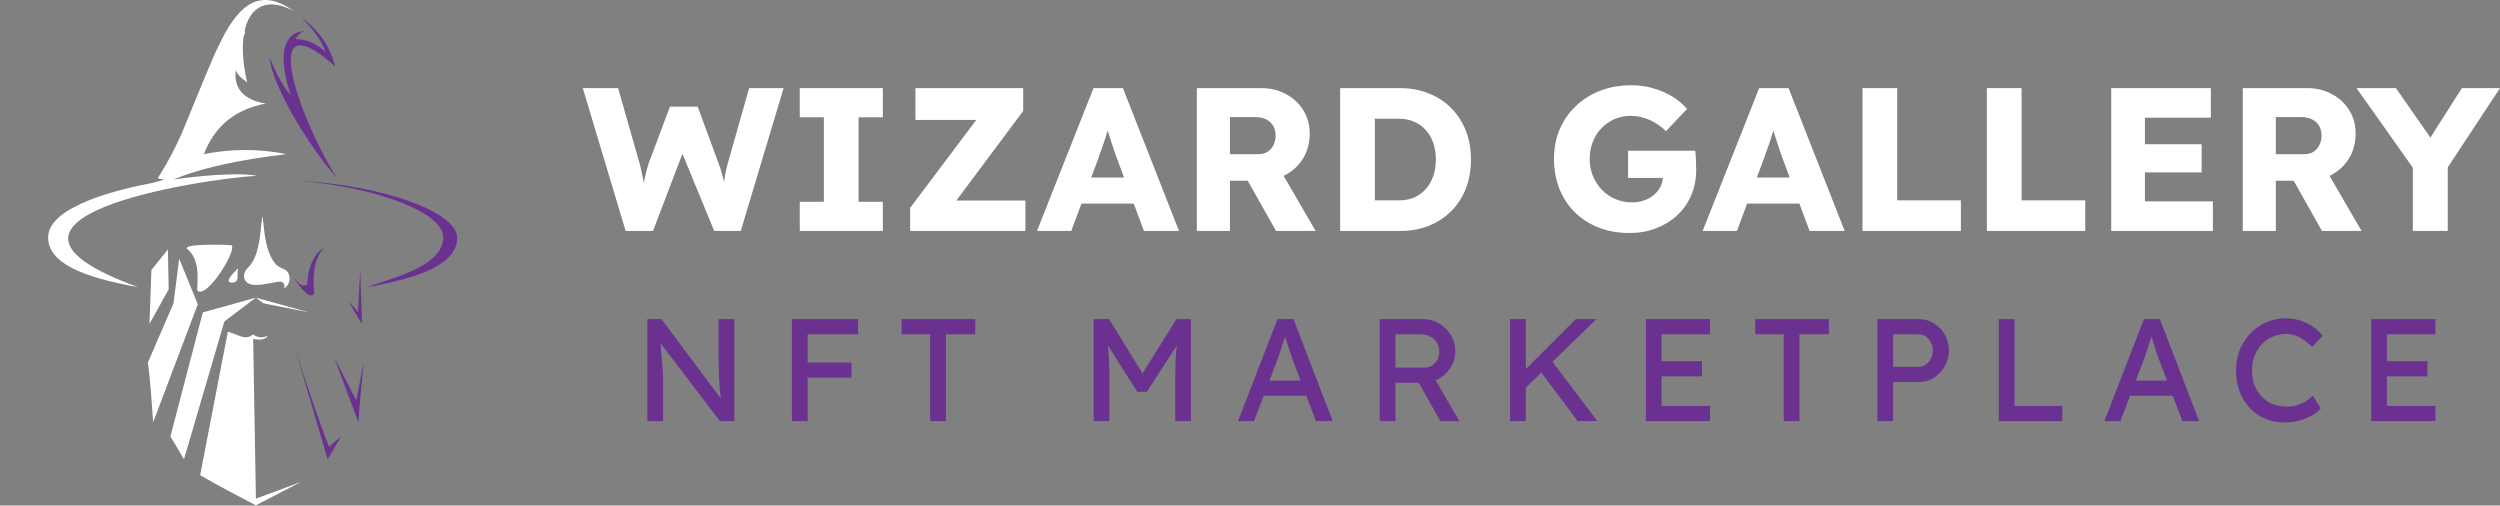 <svg width="272" height="55" viewBox="0 0 272 55" fill="none" xmlns="http://www.w3.org/2000/svg">
<rect x="0" y="0" width="272" height="55" fill="#808080" stroke="none"/>
<g clip-path="url(#clip0_1074_9560)">
<path fill-rule="evenodd" clip-rule="evenodd" d="M16.663 45.946L21.519 33.105L19.496 28.152L18.878 33.002L16.096 39.431C16.367 41.621 16.514 43.741 16.663 45.946V45.946Z" fill="white"/>
<path fill-rule="evenodd" clip-rule="evenodd" d="M28.674 33.008L27.835 32.385L22.067 33.99L18.543 47.483C19.037 48.311 19.528 49.14 20.019 49.968L24.414 34.973L27.835 32.385L33.612 33.981L28.674 33.008Z" fill="white"/>
<path fill-rule="evenodd" clip-rule="evenodd" d="M27.544 36.87C28.349 37.055 28.896 36.93 29.18 36.492C28.621 36.801 28.05 36.767 27.529 36.389C26.958 36.835 26.546 36.733 25.909 36.492L25.528 36.342C25.314 36.265 25.065 36.178 24.79 36.093L21.776 51.702C23.819 52.878 25.759 53.903 27.836 54.977L32.727 52.441C31.033 53.073 29.577 53.61 27.843 54.252L27.544 36.87H27.544Z" fill="white"/>
<path fill-rule="evenodd" clip-rule="evenodd" d="M25.108 26.669C24.72 26.627 19.599 26.474 20.4 27.121C22.051 28.433 21.297 31.494 21.504 31.647C22.622 32.493 26.056 26.753 25.108 26.669V26.669Z" fill="white"/>
<path fill-rule="evenodd" clip-rule="evenodd" d="M16.267 35.239L18.353 31.471L18.268 27.136L16.47 29.38L16.322 33.668L16.313 33.904L16.301 34.162L16.267 35.239Z" fill="white"/>
<path fill-rule="evenodd" clip-rule="evenodd" d="M31.172 16.771C28.262 17.117 25.246 17.593 22.422 18.348C21.244 18.662 20.049 19.04 18.931 19.508C18.835 19.547 18.901 19.525 18.959 19.518C20.934 19.233 22.992 19.027 24.987 18.978C25.846 18.956 26.881 18.956 27.729 19.084C27.804 19.096 27.875 19.107 27.948 19.121C21.46 19.523 -5.586 23.771 15.039 31.246C8.756 30.127 5.281 28.553 5.236 25.869C5.192 22.313 13.486 20.494 16.4 19.942C16.726 19.88 17.052 19.767 17.378 19.686C17.503 19.657 17.547 19.639 17.662 19.588C17.924 19.474 17.791 19.484 17.596 19.482C17.434 19.48 17.105 19.484 17.244 19.248C17.313 19.131 17.406 18.999 17.48 18.88C18.364 17.482 19.094 16.009 19.774 14.516C19.872 14.299 22.361 8.15 23.263 6.107C23.363 5.881 23.467 5.634 23.577 5.414C23.706 5.15 24.211 4.106 24.397 3.768C24.998 2.673 25.835 1.381 26.901 0.64C28.623 -0.553 30.383 0.091 31.941 1.191C30.559 0.453 28.817 0.023 27.608 1.285C27.109 1.805 26.807 2.524 26.646 3.203C26.58 3.478 26.743 3.488 26.561 3.861C26.481 4.026 26.487 4.095 26.469 4.276C26.322 5.803 26.546 7.462 26.892 8.955C26.188 8.477 25.773 8.025 25.646 7.598C25.414 9.647 26.505 10.87 28.915 11.267C25.591 11.891 23.348 13.726 22.184 16.771C25.147 16.172 28.21 16.172 31.172 16.771Z" fill="white"/>
<path fill-rule="evenodd" clip-rule="evenodd" d="M35.326 26.933C34.432 27.424 33.506 28.636 33.441 30.953C33.06 31.085 32.882 31.342 31.907 30.155C33.053 31.894 33.81 32.487 34.183 31.93C33.954 29.465 34.335 27.797 35.326 26.933H35.326Z" fill="#6A3190"/>
<path fill-rule="evenodd" clip-rule="evenodd" d="M39.19 29.381L38.951 33.932L37.92 32.78C38.393 33.569 38.889 34.493 39.396 35.24L39.19 29.381Z" fill="#6A3190"/>
<path fill-rule="evenodd" clip-rule="evenodd" d="M36.344 38.871L39.001 45.948C39.081 44.48 39.269 42.308 39.568 39.432C39.298 40.809 39.032 42.185 38.763 43.561L36.344 38.871V38.871Z" fill="#6A3190"/>
<path fill-rule="evenodd" clip-rule="evenodd" d="M32.175 38.145C33.332 42.084 34.478 46.032 35.644 49.967L37.116 47.483C36.922 47.655 35.845 48.564 35.799 48.603C35.799 48.603 34.586 45.663 32.175 38.145Z" fill="#6A3190"/>
<path fill-rule="evenodd" clip-rule="evenodd" d="M36.65 19.355C32.61 13.039 27.829 -0.426 36.47 7.225C35.678 4.299 34.271 3.105 32.748 1.818C34.136 3.312 35.043 4.455 35.394 5.617C34.589 4.84 33.251 4.192 32.194 4.268C32.314 3.808 32.758 3.512 33.079 3.396C30.763 3.506 30.208 6.222 31.651 10.362C30.601 9.216 29.922 7.695 29.33 6.233C29.614 9.609 34.174 16.663 36.65 19.355V19.355Z" fill="#6A3190"/>
<path fill-rule="evenodd" clip-rule="evenodd" d="M32.32 19.636C41.442 20.43 48.223 23.222 48.223 25.796C48.223 29.107 42.282 30.315 39.939 31.247C46.222 30.127 49.74 28.553 49.74 25.869C49.74 23.185 42.267 20.238 32.32 19.636V19.636Z" fill="#6A3190"/>
<path fill-rule="evenodd" clip-rule="evenodd" d="M25.248 30.749C26.096 30.711 25.732 30.071 25.913 29.194C25.669 29.436 24.208 30.749 25.248 30.749ZM26.942 29.163C26.185 29.97 26.554 30.976 27.725 31.004C28.733 31.028 30.129 30.608 30.55 30.645C30.708 30.66 30.848 30.767 30.913 30.923C30.978 31.078 30.96 31.259 30.867 31.398C31.319 31.172 31.575 30.648 31.493 30.117C31.344 29.165 30.702 29.372 30.066 28.811C28.692 27.388 28.748 24.299 28.549 23.527C28.497 23.763 28.461 24.089 28.424 24.467C28.281 25.888 28.109 28.07 26.942 29.163V29.163Z" fill="white"/>
</g>
<path d="M68.071 25.129L63.408 9.586H67.25L69.581 17.758C69.685 18.128 69.773 18.505 69.847 18.89C69.936 19.26 70.003 19.615 70.047 19.956C70.106 20.296 70.151 20.614 70.181 20.91C70.21 21.192 70.24 21.429 70.269 21.621H69.781C69.87 21.073 69.944 20.585 70.003 20.156C70.077 19.726 70.158 19.327 70.247 18.956C70.336 18.572 70.447 18.172 70.58 17.758L72.889 11.607H75.909L78.174 17.758C78.352 18.246 78.5 18.705 78.618 19.134C78.737 19.563 78.826 19.978 78.885 20.378C78.959 20.762 79.018 21.147 79.062 21.532L78.618 21.599C78.648 21.332 78.67 21.088 78.685 20.866C78.7 20.629 78.715 20.407 78.729 20.2C78.759 19.978 78.788 19.748 78.818 19.512C78.848 19.275 78.892 19.016 78.951 18.735C79.01 18.438 79.092 18.105 79.196 17.735L81.505 9.586H85.257L80.594 25.129H77.708L74.022 16.181L74.444 16.225L71.046 25.129H68.071Z" fill="white"/>
<path d="M87.015 25.129V21.954H89.635V12.761H87.015V9.586H96.052V12.761H93.41V21.954H96.052V25.129H87.015Z" fill="white"/>
<path d="M99.021 25.129V22.62L107.37 11.518L108.68 13.05H99.598V9.586H111.322V12.073L103.018 23.198L101.685 21.821H111.566V25.129H99.021Z" fill="white"/>
<path d="M112.823 25.129L118.974 9.586H122.172L128.278 25.129H124.459L121.528 17.247C121.409 16.936 121.291 16.603 121.172 16.248C121.054 15.892 120.935 15.53 120.817 15.16C120.699 14.775 120.58 14.405 120.462 14.049C120.358 13.679 120.269 13.339 120.195 13.028L120.861 13.006C120.773 13.376 120.669 13.739 120.551 14.094C120.447 14.449 120.336 14.804 120.218 15.16C120.114 15.5 119.995 15.848 119.862 16.203C119.729 16.544 119.603 16.899 119.485 17.269L116.554 25.129H112.823ZM115.754 22.154L116.931 19.312H124.081L125.236 22.154H115.754Z" fill="white"/>
<path d="M130.217 25.129V9.586H137.211C138.203 9.586 139.099 9.801 139.898 10.23C140.712 10.659 141.349 11.252 141.808 12.007C142.267 12.747 142.496 13.591 142.496 14.538C142.496 15.515 142.267 16.396 141.808 17.18C141.349 17.95 140.72 18.557 139.92 19.001C139.121 19.445 138.218 19.667 137.211 19.667H133.814V25.129H130.217ZM138.832 25.129L134.88 18.113L138.743 17.558L143.14 25.129H138.832ZM133.814 16.78H136.878C137.263 16.78 137.596 16.699 137.878 16.536C138.174 16.359 138.396 16.114 138.544 15.803C138.706 15.493 138.788 15.137 138.788 14.738C138.788 14.338 138.699 13.99 138.521 13.694C138.344 13.383 138.085 13.146 137.744 12.983C137.419 12.821 137.019 12.739 136.545 12.739H133.814V16.78Z" fill="white"/>
<path d="M145.808 25.129V9.586H152.314C153.454 9.586 154.497 9.779 155.445 10.164C156.392 10.534 157.206 11.066 157.887 11.762C158.583 12.458 159.116 13.28 159.486 14.227C159.856 15.174 160.041 16.218 160.041 17.358C160.041 18.498 159.856 19.549 159.486 20.511C159.116 21.458 158.583 22.28 157.887 22.976C157.206 23.657 156.392 24.189 155.445 24.574C154.497 24.944 153.454 25.129 152.314 25.129H145.808ZM149.583 22.554L149.072 21.799H152.203C152.824 21.799 153.38 21.695 153.868 21.488C154.356 21.266 154.771 20.962 155.111 20.577C155.467 20.193 155.741 19.726 155.933 19.179C156.125 18.631 156.222 18.024 156.222 17.358C156.222 16.692 156.125 16.085 155.933 15.537C155.741 14.989 155.467 14.523 155.111 14.138C154.771 13.753 154.356 13.457 153.868 13.25C153.38 13.028 152.824 12.917 152.203 12.917H149.005L149.583 12.206V22.554Z" fill="white"/>
<path d="M177.289 25.351C176.045 25.351 174.92 25.152 173.914 24.752C172.907 24.352 172.041 23.79 171.316 23.064C170.59 22.339 170.035 21.488 169.65 20.511C169.265 19.519 169.073 18.446 169.073 17.291C169.073 16.137 169.273 15.078 169.673 14.116C170.087 13.139 170.672 12.288 171.427 11.562C172.182 10.837 173.07 10.275 174.091 9.875C175.127 9.475 176.252 9.275 177.466 9.275C178.325 9.275 179.132 9.386 179.887 9.608C180.656 9.831 181.352 10.134 181.974 10.519C182.596 10.904 183.121 11.348 183.55 11.851L181.263 14.271C180.893 13.916 180.508 13.62 180.109 13.383C179.724 13.146 179.309 12.961 178.865 12.828C178.421 12.68 177.947 12.606 177.444 12.606C176.793 12.606 176.193 12.725 175.646 12.961C175.113 13.198 174.639 13.531 174.224 13.96C173.825 14.375 173.514 14.871 173.292 15.448C173.07 16.011 172.959 16.625 172.959 17.291C172.959 17.957 173.077 18.579 173.314 19.156C173.551 19.734 173.877 20.237 174.291 20.666C174.706 21.081 175.194 21.414 175.757 21.666C176.334 21.902 176.948 22.021 177.6 22.021C178.058 22.021 178.488 21.947 178.887 21.799C179.302 21.651 179.657 21.451 179.953 21.199C180.249 20.948 180.486 20.651 180.664 20.311C180.841 19.956 180.93 19.578 180.93 19.179V18.601L181.419 19.356H177.133V16.403H184.438C184.468 16.566 184.49 16.788 184.505 17.069C184.52 17.35 184.527 17.624 184.527 17.891C184.542 18.157 184.549 18.357 184.549 18.49C184.549 19.497 184.364 20.422 183.994 21.266C183.639 22.095 183.136 22.813 182.484 23.42C181.833 24.026 181.063 24.5 180.175 24.841C179.287 25.181 178.325 25.351 177.289 25.351Z" fill="white"/>
<path d="M185.248 25.129L191.399 9.586H194.596L200.702 25.129H196.883L193.952 17.247C193.834 16.936 193.715 16.603 193.597 16.248C193.479 15.892 193.36 15.53 193.242 15.16C193.123 14.775 193.005 14.405 192.886 14.049C192.783 13.679 192.694 13.339 192.62 13.028L193.286 13.006C193.197 13.376 193.094 13.739 192.975 14.094C192.872 14.449 192.761 14.804 192.642 15.16C192.539 15.5 192.42 15.848 192.287 16.203C192.154 16.544 192.028 16.899 191.909 17.269L188.978 25.129H185.248ZM188.179 22.154L189.356 19.312H196.506L197.66 22.154H188.179Z" fill="white"/>
<path d="M202.642 25.129V9.586H206.416V21.799H213.344V25.129H202.642Z" fill="white"/>
<path d="M216.172 25.129V9.586H219.947V21.799H226.875V25.129H216.172Z" fill="white"/>
<path d="M229.703 25.129V9.586H240.539V12.806H233.367V21.91H240.761V25.129H229.703ZM231.48 18.757V15.693H239.54V18.757H231.48Z" fill="white"/>
<path d="M244.015 25.129V9.586H251.009C252.001 9.586 252.896 9.801 253.696 10.23C254.51 10.659 255.147 11.252 255.605 12.007C256.064 12.747 256.294 13.591 256.294 14.538C256.294 15.515 256.064 16.396 255.605 17.18C255.147 17.95 254.517 18.557 253.718 19.001C252.919 19.445 252.016 19.667 251.009 19.667H247.612V25.129H244.015ZM252.63 25.129L248.678 18.113L252.541 17.558L256.938 25.129H252.63ZM247.612 16.78H250.676C251.061 16.78 251.394 16.699 251.675 16.536C251.971 16.359 252.193 16.114 252.341 15.803C252.504 15.493 252.586 15.137 252.586 14.738C252.586 14.338 252.497 13.99 252.319 13.694C252.142 13.383 251.882 13.146 251.542 12.983C251.216 12.821 250.817 12.739 250.343 12.739H247.612V16.78Z" fill="white"/>
<path d="M262.519 25.129V17.38L262.674 18.468L256.39 9.586H260.676L265.472 16.47L263.518 16.403L267.848 9.586H272L265.982 18.712L266.316 17.202V25.129H262.519Z" fill="white"/>
<path d="M70.435 45.81V34.722H71.972L78.751 43.799L78.498 43.941C78.456 43.677 78.419 43.392 78.387 43.086C78.355 42.769 78.324 42.436 78.292 42.088C78.271 41.729 78.25 41.354 78.229 40.963C78.218 40.562 78.207 40.145 78.197 39.712C78.186 39.279 78.181 38.83 78.181 38.365V34.722H79.892V45.81H78.324L71.655 37.066L71.829 36.845C71.882 37.489 71.924 38.038 71.956 38.492C71.998 38.936 72.03 39.316 72.051 39.633C72.082 39.939 72.104 40.192 72.114 40.393C72.125 40.583 72.13 40.741 72.13 40.868C72.141 40.995 72.146 41.106 72.146 41.201V45.81H70.435Z" fill="#6A3190"/>
<path d="M86.164 45.81V34.722H87.875V45.81H86.164ZM86.925 41.09V39.443H92.643V41.09H86.925ZM86.925 36.369V34.722H93.356V36.369H86.925Z" fill="#6A3190"/>
<path d="M101.2 45.81V36.369H98.096V34.722H106.111V36.369H102.911V45.81H101.2Z" fill="#6A3190"/>
<path d="M118.996 45.81V34.722H120.675L124.715 41.296L123.907 41.28L127.994 34.722H129.578V45.81H127.867V41.264C127.867 40.314 127.888 39.458 127.93 38.698C127.983 37.938 128.068 37.183 128.184 36.433L128.406 37.019L124.778 42.627H123.733L120.216 37.082L120.39 36.433C120.507 37.14 120.586 37.869 120.628 38.619C120.681 39.358 120.707 40.24 120.707 41.264V45.81H118.996Z" fill="#6A3190"/>
<path d="M134.698 45.81L138.991 34.722H140.734L144.995 45.81H143.173L140.639 39.126C140.607 39.052 140.544 38.872 140.449 38.587C140.364 38.302 140.264 37.985 140.148 37.637C140.031 37.288 139.926 36.971 139.831 36.686C139.736 36.391 139.672 36.2 139.641 36.116L140.005 36.1C139.942 36.28 139.863 36.507 139.767 36.781C139.683 37.056 139.588 37.346 139.482 37.653C139.387 37.959 139.292 38.249 139.197 38.524C139.102 38.788 139.023 39.01 138.96 39.189L136.441 45.81H134.698ZM136.599 43.054L137.233 41.407H142.27L142.999 43.054H136.599Z" fill="#6A3190"/>
<path d="M150.114 45.81V34.722H154.835C155.469 34.722 156.049 34.88 156.577 35.197C157.116 35.504 157.544 35.926 157.861 36.465C158.177 36.992 158.336 37.589 158.336 38.254C158.336 38.856 158.177 39.416 157.861 39.934C157.544 40.451 157.121 40.868 156.593 41.185C156.065 41.491 155.479 41.644 154.835 41.644H151.825V45.81H150.114ZM156.704 45.81L153.885 40.805L155.643 40.409L158.779 45.826L156.704 45.81ZM151.825 39.997H154.993C155.3 39.997 155.574 39.923 155.817 39.775C156.06 39.617 156.25 39.406 156.387 39.142C156.525 38.867 156.593 38.566 156.593 38.239C156.593 37.869 156.504 37.547 156.324 37.272C156.155 36.987 155.912 36.765 155.595 36.607C155.289 36.449 154.941 36.369 154.55 36.369H151.825V39.997Z" fill="#6A3190"/>
<path d="M165.722 42.452L165.627 40.535L171.441 34.722H173.69L165.722 42.452ZM164.297 45.81V34.722H166.008V45.81H164.297ZM171.647 45.81L167.402 40.139L168.669 39.047L173.785 45.81H171.647Z" fill="#6A3190"/>
<path d="M179.067 45.81V34.722H186.053V36.369H180.778V44.163H186.053V45.81H179.067ZM179.843 40.947V39.3H185.181V40.947H179.843Z" fill="#6A3190"/>
<path d="M194.072 45.81V36.369H190.967V34.722H198.983V36.369H195.783V45.81H194.072Z" fill="#6A3190"/>
<path d="M204.26 45.81V34.722H208.775C209.377 34.722 209.921 34.875 210.406 35.181C210.903 35.477 211.299 35.884 211.594 36.401C211.89 36.919 212.038 37.494 212.038 38.128C212.038 38.761 211.89 39.337 211.594 39.854C211.299 40.372 210.903 40.789 210.406 41.106C209.921 41.412 209.377 41.565 208.775 41.565H205.971V45.81H204.26ZM205.971 39.918H208.743C209.028 39.918 209.287 39.839 209.519 39.68C209.752 39.511 209.936 39.295 210.074 39.031C210.222 38.756 210.295 38.455 210.295 38.128C210.295 37.8 210.222 37.505 210.074 37.241C209.936 36.977 209.752 36.765 209.519 36.607C209.287 36.449 209.028 36.369 208.743 36.369H205.971V39.918Z" fill="#6A3190"/>
<path d="M217.468 45.81V34.722H219.179V44.163H224.374V45.81H217.468Z" fill="#6A3190"/>
<path d="M228.962 45.81L233.255 34.722H234.998L239.259 45.81H237.437L234.903 39.126C234.871 39.052 234.808 38.872 234.713 38.587C234.628 38.302 234.528 37.985 234.412 37.637C234.295 37.288 234.19 36.971 234.095 36.686C234 36.391 233.936 36.2 233.905 36.116L234.269 36.1C234.206 36.28 234.126 36.507 234.031 36.781C233.947 37.056 233.852 37.346 233.746 37.653C233.651 37.959 233.556 38.249 233.461 38.524C233.366 38.788 233.287 39.01 233.223 39.189L230.705 45.81H228.962ZM230.863 43.054L231.497 41.407H236.534L237.263 43.054H230.863Z" fill="#6A3190"/>
<path d="M248.568 45.969C247.797 45.969 247.089 45.831 246.445 45.557C245.801 45.282 245.241 44.892 244.766 44.385C244.291 43.867 243.921 43.26 243.657 42.563C243.404 41.866 243.277 41.1 243.277 40.266C243.277 39.474 243.414 38.74 243.689 38.064C243.974 37.378 244.365 36.776 244.861 36.258C245.357 35.741 245.933 35.34 246.588 35.055C247.242 34.77 247.95 34.627 248.71 34.627C249.249 34.627 249.772 34.711 250.278 34.88C250.796 35.039 251.261 35.266 251.672 35.562C252.095 35.847 252.438 36.174 252.702 36.544L251.562 37.732C251.255 37.425 250.944 37.172 250.627 36.971C250.321 36.76 250.004 36.602 249.677 36.496C249.36 36.391 249.038 36.338 248.71 36.338C248.193 36.338 247.707 36.438 247.253 36.639C246.809 36.829 246.419 37.098 246.081 37.447C245.753 37.795 245.495 38.212 245.305 38.698C245.114 39.173 245.019 39.696 245.019 40.266C245.019 40.868 245.109 41.417 245.289 41.914C245.479 42.399 245.743 42.816 246.081 43.165C246.419 43.514 246.82 43.783 247.285 43.973C247.76 44.152 248.283 44.242 248.853 44.242C249.201 44.242 249.545 44.195 249.882 44.1C250.22 44.005 250.537 43.867 250.833 43.688C251.129 43.508 251.398 43.297 251.641 43.054L252.496 44.448C252.253 44.733 251.921 44.992 251.498 45.224C251.086 45.457 250.622 45.641 250.104 45.779C249.597 45.906 249.085 45.969 248.568 45.969Z" fill="#6A3190"/>
<path d="M257.988 45.81V34.722H264.974V36.369H259.699V44.163H264.974V45.81H257.988ZM258.764 40.947V39.3H264.103V40.947H258.764Z" fill="#6A3190"/>
<defs>
<clipPath id="clip0_1074_9560">
<rect width="44.505" height="54.976" fill="white" transform="translate(5.236)"/>
</clipPath>
</defs>
</svg>
